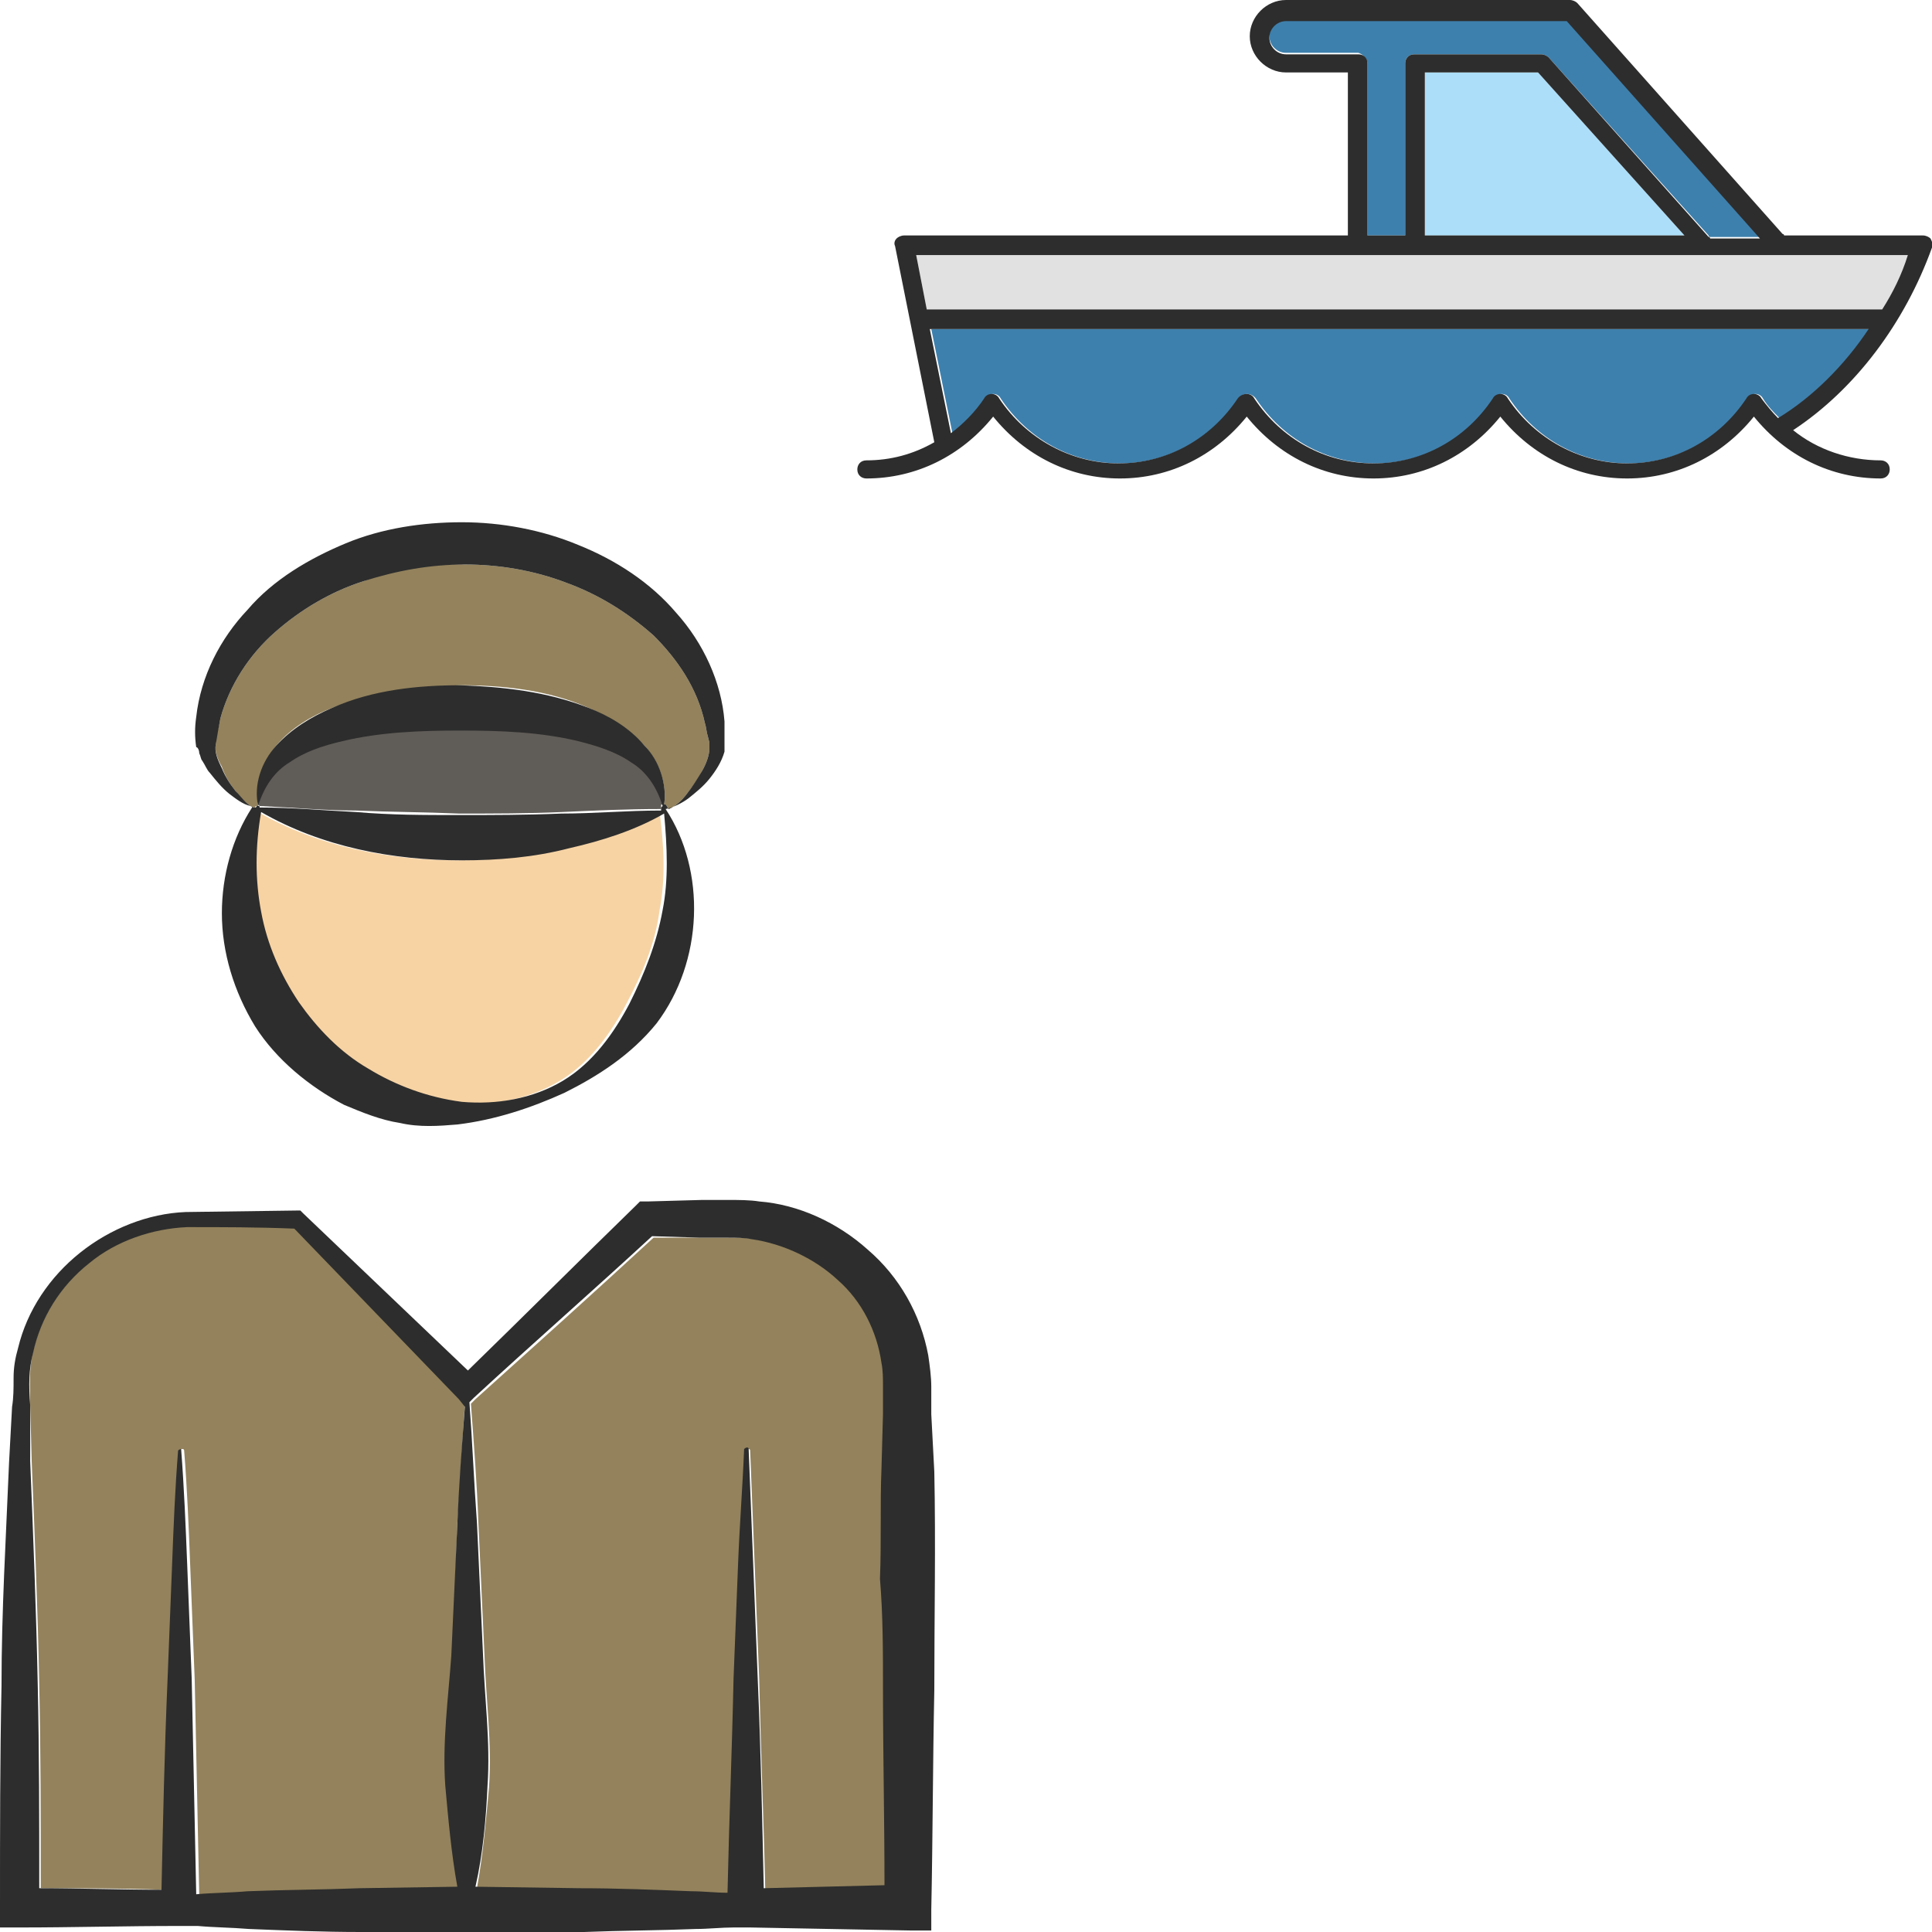 <?xml version="1.0" encoding="utf-8"?>
<!-- Generator: Adobe Illustrator 24.1.2, SVG Export Plug-In . SVG Version: 6.00 Build 0)  -->
<svg version="1.1" id="Layer_1" xmlns="http://www.w3.org/2000/svg" xmlns:xlink="http://www.w3.org/1999/xlink" x="0px" y="0px"
	 viewBox="0 0 128 128" style="enable-background:new 0 0 128 128;" xml:space="preserve">
<style type="text/css">
	.st0{fill:#93825C;}
	.st1{fill:#3E80AD;}
	.st2{fill:#605C58;}
	.st3{fill:#F7D3A4;}
	.st4{fill:#ACDEF9;}
	.st5{fill:#E1E1E1;}
	.st6{fill:#2D2D2D;}
</style>
<g>
	<path class="st0" d="M58.7,93.7l0-1.8c0-0.5,0-1-0.1-1.6c-0.3-2.1-1.4-4-2.9-5.5c-1.5-1.5-3.6-2.4-5.7-2.7c-0.5-0.1-1-0.1-1.6-0.1
		l-1.8,0L43.3,82c-3.9,3.6-7.8,7.1-11.8,10.7l-0.3,0.3c0.2,2.7,0.4,5.3,0.5,8l0.4,8.7c0.1,2.9,0.5,5.8,0.3,8.7
		c-0.2,2.2-0.4,4.5-0.8,6.7l6.9,0.1c2.5,0.1,4.9,0.1,7.4,0.2c0.8,0,1.6,0.1,2.4,0.1c0.1-4.7,0.3-9.5,0.4-14.2c0.1-2.5,0.2-5,0.3-7.6
		c0.1-2.5,0.2-5,0.4-7.6c0-0.1,0.1-0.1,0.2-0.1c0.1,0,0.1,0.1,0.1,0.1c0.1,2.5,0.2,5,0.3,7.6c0.1,2.5,0.2,5,0.3,7.6
		c0.1,4.6,0.3,9.3,0.4,13.9l8-0.2c-0.1-4.4-0.1-8.8-0.1-13.1c0-2.4,0-4.8,0-7.3c0-2.4,0-4.8,0.1-7.3L58.7,93.7z"/>
	<path class="st0" d="M30.3,100.9c0.2-2.6,0.3-5.2,0.5-7.8l-0.4-0.5L19.5,81.3c-2.4,0-4.8-0.1-7.1-0.1c-2.4,0.1-4.7,0.9-6.5,2.4
		c-1.8,1.5-3.2,3.6-3.7,5.9C1.9,90.7,2,91.9,2,93.1l0.1,3.7c0.2,4.9,0.4,9.8,0.5,14.8c0.1,4.5,0.1,9,0.1,13.5c2.7,0,5.4,0,8.1,0.1
		c0.1-4.6,0.2-9.3,0.4-13.9c0.1-2.5,0.2-5,0.3-7.6c0.1-2.5,0.2-5,0.4-7.6c0-0.1,0.1-0.1,0.2-0.1c0.1,0,0.1,0.1,0.1,0.1
		c0.2,2.5,0.3,5,0.4,7.6c0.1,2.5,0.2,5,0.3,7.6c0.1,4.8,0.2,9.5,0.3,14.3c1.1-0.1,2.3-0.1,3.4-0.2c2.5-0.1,4.9-0.2,7.4-0.2l6.5-0.1
		c-0.5-2.2-0.7-4.5-0.8-6.7c-0.2-2.9,0.2-5.8,0.3-8.7L30.3,100.9z"/>
	<path class="st1" d="M90.6,4.2v11.4h2.5V4.2c0-0.4,0.3-0.6,0.6-0.6h8.4c0.2,0,0.4,0.1,0.5,0.2l10.6,11.8c0,0,0,0.1,0.1,0.1h3.3
		L103.8,1.3H85.2c-0.6,0-1.1,0.5-1.1,1.1c0,0.6,0.5,1.1,1.1,1.1h4.8C90.3,3.6,90.6,3.9,90.6,4.2z"/>
	<path class="st0" d="M15.6,52.4c0.3,0.4,0.7,0.9,1.2,1.1c0,0,0.1,0,0.1,0c0,0,0-0.1,0.1-0.1c0,0,0,0,0.1,0c-0.2-1.3,0.3-2.9,1.2-4
		c1-1.2,2.4-2,3.7-2.5c2.8-1.1,5.7-1.4,8.5-1.5c2.8,0,5.8,0.3,8.5,1.5c1.4,0.6,2.7,1.4,3.7,2.5c1,1.1,1.5,2.6,1.3,3.9
		c0,0,0.1,0,0.1,0c0.1,0.1,0.1,0.2,0.2,0.3c0.5-0.2,0.9-0.6,1.2-1c0.4-0.5,0.7-0.9,1-1.5c0.3-0.5,0.5-1.1,0.5-1.5c0-0.1,0-0.2,0-0.4
		l-0.1-0.4c-0.1-0.3-0.1-0.6-0.2-0.9c-0.5-2.3-1.8-4.2-3.4-5.8c-1.7-1.5-3.6-2.7-5.8-3.5c-2.1-0.8-4.4-1.2-6.7-1.2
		c-2.3-0.1-4.6,0.3-6.7,1.1c-2.2,0.7-4.2,1.9-5.9,3.4c-1.7,1.5-3,3.5-3.6,5.7c-0.1,0.6-0.3,1.1-0.3,1.7c-0.1,0.4,0.1,1,0.4,1.5
		C14.9,51.4,15.2,51.9,15.6,52.4z"/>
	<path class="st2" d="M41.8,50.4c-1-0.7-2.2-1.1-3.5-1.4c-2.5-0.6-5.2-0.7-7.8-0.7c-2.7,0-5.3,0.1-7.8,0.7c-1.2,0.3-2.5,0.7-3.5,1.4
		c-1,0.6-1.7,1.6-2.1,2.9c0,0,0,0,0,0c0,0,0.1,0.1,0.1,0.1c2.2,0.1,4.3,0.3,6.4,0.3c2.3,0.1,4.5,0.1,6.8,0.2c2.3,0,4.6,0,6.8-0.1
		c2.2-0.1,4.3-0.2,6.6-0.2c0-0.1,0-0.1,0-0.2c0-0.1,0-0.1,0.1-0.1C43.5,52,42.8,51,41.8,50.4z"/>
	<path class="st3" d="M37.5,56.2c-2.3,0.5-4.7,0.8-7.1,0.8c-4.6,0-9.3-0.9-13.3-3.2c-0.4,2.3-0.4,4.5,0,6.6c0.4,2.2,1.3,4.2,2.5,6
		c1.2,1.7,2.8,3.3,4.6,4.4c1.9,1.1,4,1.9,6.2,2.2c2.3,0.3,4.7-0.2,6.7-1.4c2-1.2,3.4-3.2,4.4-5.1c1-1.9,1.9-3.9,2.2-6.2
		c0.4-2.1,0.3-4.2,0-6.5C41.9,54.9,39.7,55.7,37.5,56.2z"/>
	<polygon class="st4" points="94.4,4.8 94.4,15.6 111.6,15.6 101.9,4.8 	"/>
	<path class="st1" d="M63.1,28.7c0.8-0.6,1.6-1.4,2.2-2.3c0.1-0.2,0.3-0.3,0.5-0.3s0.4,0.1,0.5,0.3c1.8,2.7,4.7,4.3,7.9,4.3
		c3.1,0,6.1-1.6,7.9-4.3c0.2-0.4,0.8-0.4,1.1,0c1.8,2.7,4.7,4.3,7.9,4.3s6.1-1.6,7.9-4.3c0.1-0.2,0.3-0.3,0.5-0.3
		c0.2,0,0.4,0.1,0.5,0.3c1.8,2.7,4.7,4.3,7.9,4.3c3.1,0,6.1-1.6,7.9-4.3c0.1-0.2,0.3-0.3,0.5-0.3s0.4,0.1,0.5,0.3
		c0.3,0.5,0.7,0.9,1.1,1.3c2.3-1.5,4.4-3.5,6.1-5.9H61.7L63.1,28.7z"/>
	<path class="st5" d="M61.4,20.5h63.3c0.7-1.1,1.3-2.3,1.8-3.6H60.7L61.4,20.5z"/>
	<path class="st6" d="M61.7,93.7l0-1.8c0-0.7-0.1-1.4-0.2-2.1c-0.5-2.7-1.9-5.2-4-7c-2-1.8-4.6-3-7.2-3.2c-0.6-0.1-1.4-0.1-2-0.1
		l-1.8,0l-3.6,0.1l-0.5,0l-0.3,0.3c-3.7,3.6-7.4,7.3-11.1,10.9L20.1,80.4l-0.2-0.2l-0.2,0l-7.4,0.1c-2.5,0.1-5,1.1-7,2.7
		c-2,1.6-3.5,3.8-4.1,6.3C1,90,0.9,90.6,0.9,91.3c0,0.7,0,1.3-0.1,1.9l-0.2,3.7c-0.2,4.9-0.5,9.8-0.5,14.8C0,116.5,0,121.4,0,126.4
		l0,1.3l1.3,0c3.5,0,7-0.1,10.6-0.1l1.2,0l0,0c1.1,0.1,2.2,0.1,3.4,0.2c2.5,0.1,4.9,0.2,7.4,0.2l7.4,0.1l7.4-0.1
		c2.5-0.1,4.9-0.1,7.4-0.2c0.8,0,1.7-0.1,2.5-0.1l1.1,0l10.6,0.2l1.4,0l0-1.4c0.1-4.8,0.1-9.7,0.2-14.5c0-4.8,0.1-9.7,0-14.5
		L61.7,93.7z M29.5,118.3c0.2,2.2,0.4,4.5,0.8,6.7l-6.5,0.1c-2.5,0.1-4.9,0.1-7.4,0.2c-1.1,0.1-2.3,0.1-3.4,0.2
		c-0.1-4.8-0.2-9.5-0.3-14.3c-0.1-2.5-0.2-5-0.3-7.6c-0.1-2.5-0.2-5-0.4-7.6C12.1,96,12,96,12,96c-0.1,0-0.2,0.1-0.2,0.1
		c-0.2,2.5-0.3,5-0.4,7.6c-0.1,2.5-0.2,5-0.3,7.6c-0.2,4.6-0.3,9.3-0.4,13.9c-2.7,0-5.4-0.1-8.1-0.1c0-4.5,0-9-0.1-13.5
		c-0.1-4.9-0.3-9.8-0.5-14.8L2,93.1c-0.1-1.3-0.1-2.4,0.2-3.5c0.5-2.3,1.8-4.4,3.7-5.9c1.8-1.5,4.2-2.3,6.5-2.4c2.3,0,4.7,0,7.1,0.1
		l10.9,11.3l0.4,0.5c-0.2,2.6-0.4,5.2-0.5,7.8l-0.4,8.7C29.7,112.5,29.3,115.4,29.5,118.3z M58.5,111.8c0,4.4,0.1,8.8,0.1,13.1
		l-8,0.2c-0.1-4.6-0.2-9.3-0.4-13.9c-0.1-2.5-0.2-5-0.3-7.6c-0.1-2.5-0.2-5-0.3-7.6c0-0.1-0.1-0.1-0.1-0.1c-0.1,0-0.2,0.1-0.2,0.1
		c-0.1,2.5-0.3,5-0.4,7.6c-0.1,2.5-0.2,5-0.3,7.6c-0.1,4.7-0.3,9.5-0.4,14.2c-0.8,0-1.6-0.1-2.4-0.1c-2.5-0.1-4.9-0.2-7.4-0.2
		l-6.9-0.1c0.5-2.2,0.7-4.5,0.8-6.7c0.2-2.9-0.2-5.8-0.3-8.7l-0.4-8.7c-0.2-2.7-0.3-5.3-0.5-8l0.3-0.3c3.9-3.6,7.9-7.1,11.8-10.7
		l3.2,0.1l1.8,0c0.6,0,1.1,0,1.6,0.1c2.1,0.3,4.2,1.3,5.7,2.7c1.6,1.4,2.6,3.4,2.9,5.5c0.1,0.5,0.1,1,0.1,1.6l0,1.8l-0.1,3.6
		c-0.1,2.4,0,4.8-0.1,7.3C58.5,107,58.5,109.4,58.5,111.8z"/>
	<path class="st6" d="M13.2,49.9c0.1,0.2,0.1,0.4,0.2,0.5c0.2,0.3,0.3,0.6,0.5,0.8c0.4,0.5,0.8,1,1.3,1.4c0.4,0.3,0.9,0.7,1.4,0.8
		c0,0,0.1,0,0.1,0.1c-1.3,2-2,4.5-2,7c0,2.6,0.8,5.2,2.2,7.5c1.4,2.2,3.6,4,5.9,5.2c1.2,0.5,2.4,1,3.7,1.2c1.3,0.3,2.6,0.2,3.8,0.1
		c2.5-0.3,4.9-1.1,7.1-2.1c2.2-1.1,4.4-2.5,6.1-4.6c3.1-4.1,3.3-10.1,0.6-14.2c0.5-0.1,1.1-0.4,1.5-0.7c0.5-0.4,1-0.8,1.4-1.3
		c0.4-0.5,0.8-1.1,1-1.8c0-0.2,0-0.4,0-0.5l0-0.5c0-0.3,0-0.7,0-1c-0.2-2.6-1.4-5.2-3.2-7.2c-1.7-2-4-3.5-6.5-4.5
		c-2.4-1-5.1-1.5-7.7-1.5c-2.6,0-5.3,0.4-7.7,1.4c-2.4,1-4.8,2.4-6.5,4.4c-1.8,1.9-3.1,4.4-3.4,7.1c-0.1,0.7-0.1,1.3,0,2
		C13.1,49.5,13.2,49.7,13.2,49.9z M43.9,60.3c-0.4,2.2-1.2,4.2-2.2,6.2c-1,1.9-2.4,3.9-4.4,5.1c-2,1.2-4.4,1.6-6.7,1.4
		c-2.3-0.3-4.4-1.1-6.2-2.2c-1.9-1.1-3.4-2.7-4.6-4.4c-1.2-1.8-2.1-3.8-2.5-6c-0.4-2.1-0.4-4.3,0-6.6c4,2.3,8.7,3.2,13.3,3.2
		c2.4,0,4.8-0.2,7.1-0.8c2.2-0.5,4.4-1.2,6.3-2.3C44.2,56.1,44.3,58.3,43.9,60.3z M43.8,53.7c-2.3,0-4.4,0.2-6.6,0.2
		c-2.3,0.1-4.6,0.1-6.8,0.1c-2.3,0-4.5,0-6.8-0.2c-2.1-0.1-4.2-0.3-6.4-0.3c0-0.1,0-0.1-0.1-0.1c0,0,0,0,0,0
		c0.4-1.3,1.1-2.3,2.1-2.9c1-0.7,2.2-1.1,3.5-1.4c2.5-0.6,5.2-0.7,7.8-0.7c2.7,0,5.3,0.1,7.8,0.7c1.2,0.3,2.5,0.7,3.5,1.4
		c1,0.6,1.7,1.6,2.1,2.9c0,0-0.1,0.1-0.1,0.1C43.8,53.5,43.8,53.6,43.8,53.7z M14.3,49.3c0.1-0.6,0.2-1.2,0.3-1.7
		c0.6-2.2,1.9-4.2,3.6-5.7c1.7-1.5,3.7-2.7,5.9-3.4c2.2-0.7,4.4-1.1,6.7-1.1c2.3,0,4.6,0.4,6.7,1.2c2.2,0.8,4.1,2,5.8,3.5
		c1.6,1.6,2.9,3.5,3.4,5.8c0.1,0.3,0.1,0.6,0.2,0.9l0.1,0.4c0,0.2,0,0.3,0,0.4c0,0.4-0.2,1-0.5,1.5c-0.3,0.5-0.6,1-1,1.5
		c-0.3,0.4-0.7,0.8-1.2,1c-0.1-0.1-0.1-0.2-0.2-0.3c0,0,0,0-0.1,0c0.2-1.3-0.3-2.9-1.3-3.9c-1-1.2-2.4-2-3.7-2.5
		c-2.8-1.1-5.7-1.4-8.5-1.5c-2.8,0-5.8,0.3-8.5,1.5c-1.4,0.6-2.7,1.4-3.7,2.5c-1,1.1-1.5,2.6-1.2,4c0,0,0,0-0.1,0c0,0,0,0.1-0.1,0.1
		c0,0-0.1,0-0.1,0c-0.5-0.2-0.8-0.7-1.2-1.1c-0.4-0.5-0.7-1-0.9-1.5C14.4,50.3,14.2,49.8,14.3,49.3z"/>
	<path class="st6" d="M127.4,15.6h-9.2c0,0,0-0.1-0.1-0.1L104.5,0.2C104.4,0.1,104.2,0,104,0H85.2c-1.3,0-2.4,1.1-2.4,2.4
		c0,1.3,1.1,2.4,2.4,2.4h4.1v10.8H59.9c-0.2,0-0.4,0.1-0.5,0.2c-0.1,0.1-0.2,0.3-0.1,0.5l2.6,13c-1.4,0.8-2.9,1.2-4.5,1.2
		c-0.4,0-0.6,0.3-0.6,0.6c0,0.4,0.3,0.6,0.6,0.6c3.3,0,6.3-1.5,8.4-4.1c2.1,2.6,5.1,4.1,8.4,4.1c3.3,0,6.3-1.5,8.4-4.1
		c2.1,2.6,5.1,4.1,8.4,4.1c3.3,0,6.3-1.5,8.4-4.1c2.1,2.6,5.1,4.1,8.4,4.1c3.3,0,6.3-1.5,8.4-4.1c2.1,2.6,5.1,4.1,8.4,4.1
		c0.4,0,0.6-0.3,0.6-0.6c0-0.4-0.3-0.6-0.6-0.6c-2.1,0-4.2-0.7-5.8-2c4.1-2.7,7.4-7.1,9.2-12.1c0.1-0.2,0-0.4-0.1-0.6
		C127.8,15.7,127.6,15.6,127.4,15.6z M85.2,3.6c-0.6,0-1.1-0.5-1.1-1.1c0-0.6,0.5-1.1,1.1-1.1h18.6l12.8,14.4h-3.3
		c0,0,0-0.1-0.1-0.1L102.6,3.8c-0.1-0.1-0.3-0.2-0.5-0.2h-8.4c-0.4,0-0.6,0.3-0.6,0.6v11.4h-2.5V4.2c0-0.4-0.3-0.6-0.6-0.6H85.2z
		 M111.6,15.6H94.4V4.8h7.5L111.6,15.6z M117.8,27.7c-0.4-0.4-0.8-0.9-1.1-1.3c-0.1-0.2-0.3-0.3-0.5-0.3s-0.4,0.1-0.5,0.3
		c-1.8,2.7-4.7,4.3-7.9,4.3c-3.1,0-6.1-1.6-7.9-4.3c-0.1-0.2-0.3-0.3-0.5-0.3c-0.2,0-0.4,0.1-0.5,0.3c-1.8,2.7-4.7,4.3-7.9,4.3
		s-6.1-1.6-7.9-4.3c-0.2-0.4-0.8-0.4-1.1,0c-1.8,2.7-4.7,4.3-7.9,4.3c-3.1,0-6.1-1.6-7.9-4.3c-0.1-0.2-0.3-0.3-0.5-0.3
		s-0.4,0.1-0.5,0.3c-0.6,0.9-1.4,1.7-2.2,2.3l-1.4-6.9h62.2C122.2,24.2,120.1,26.3,117.8,27.7z M124.7,20.5H61.4l-0.7-3.6h65.7
		C126,18.2,125.4,19.4,124.7,20.5z"/>
</g>
</svg>
